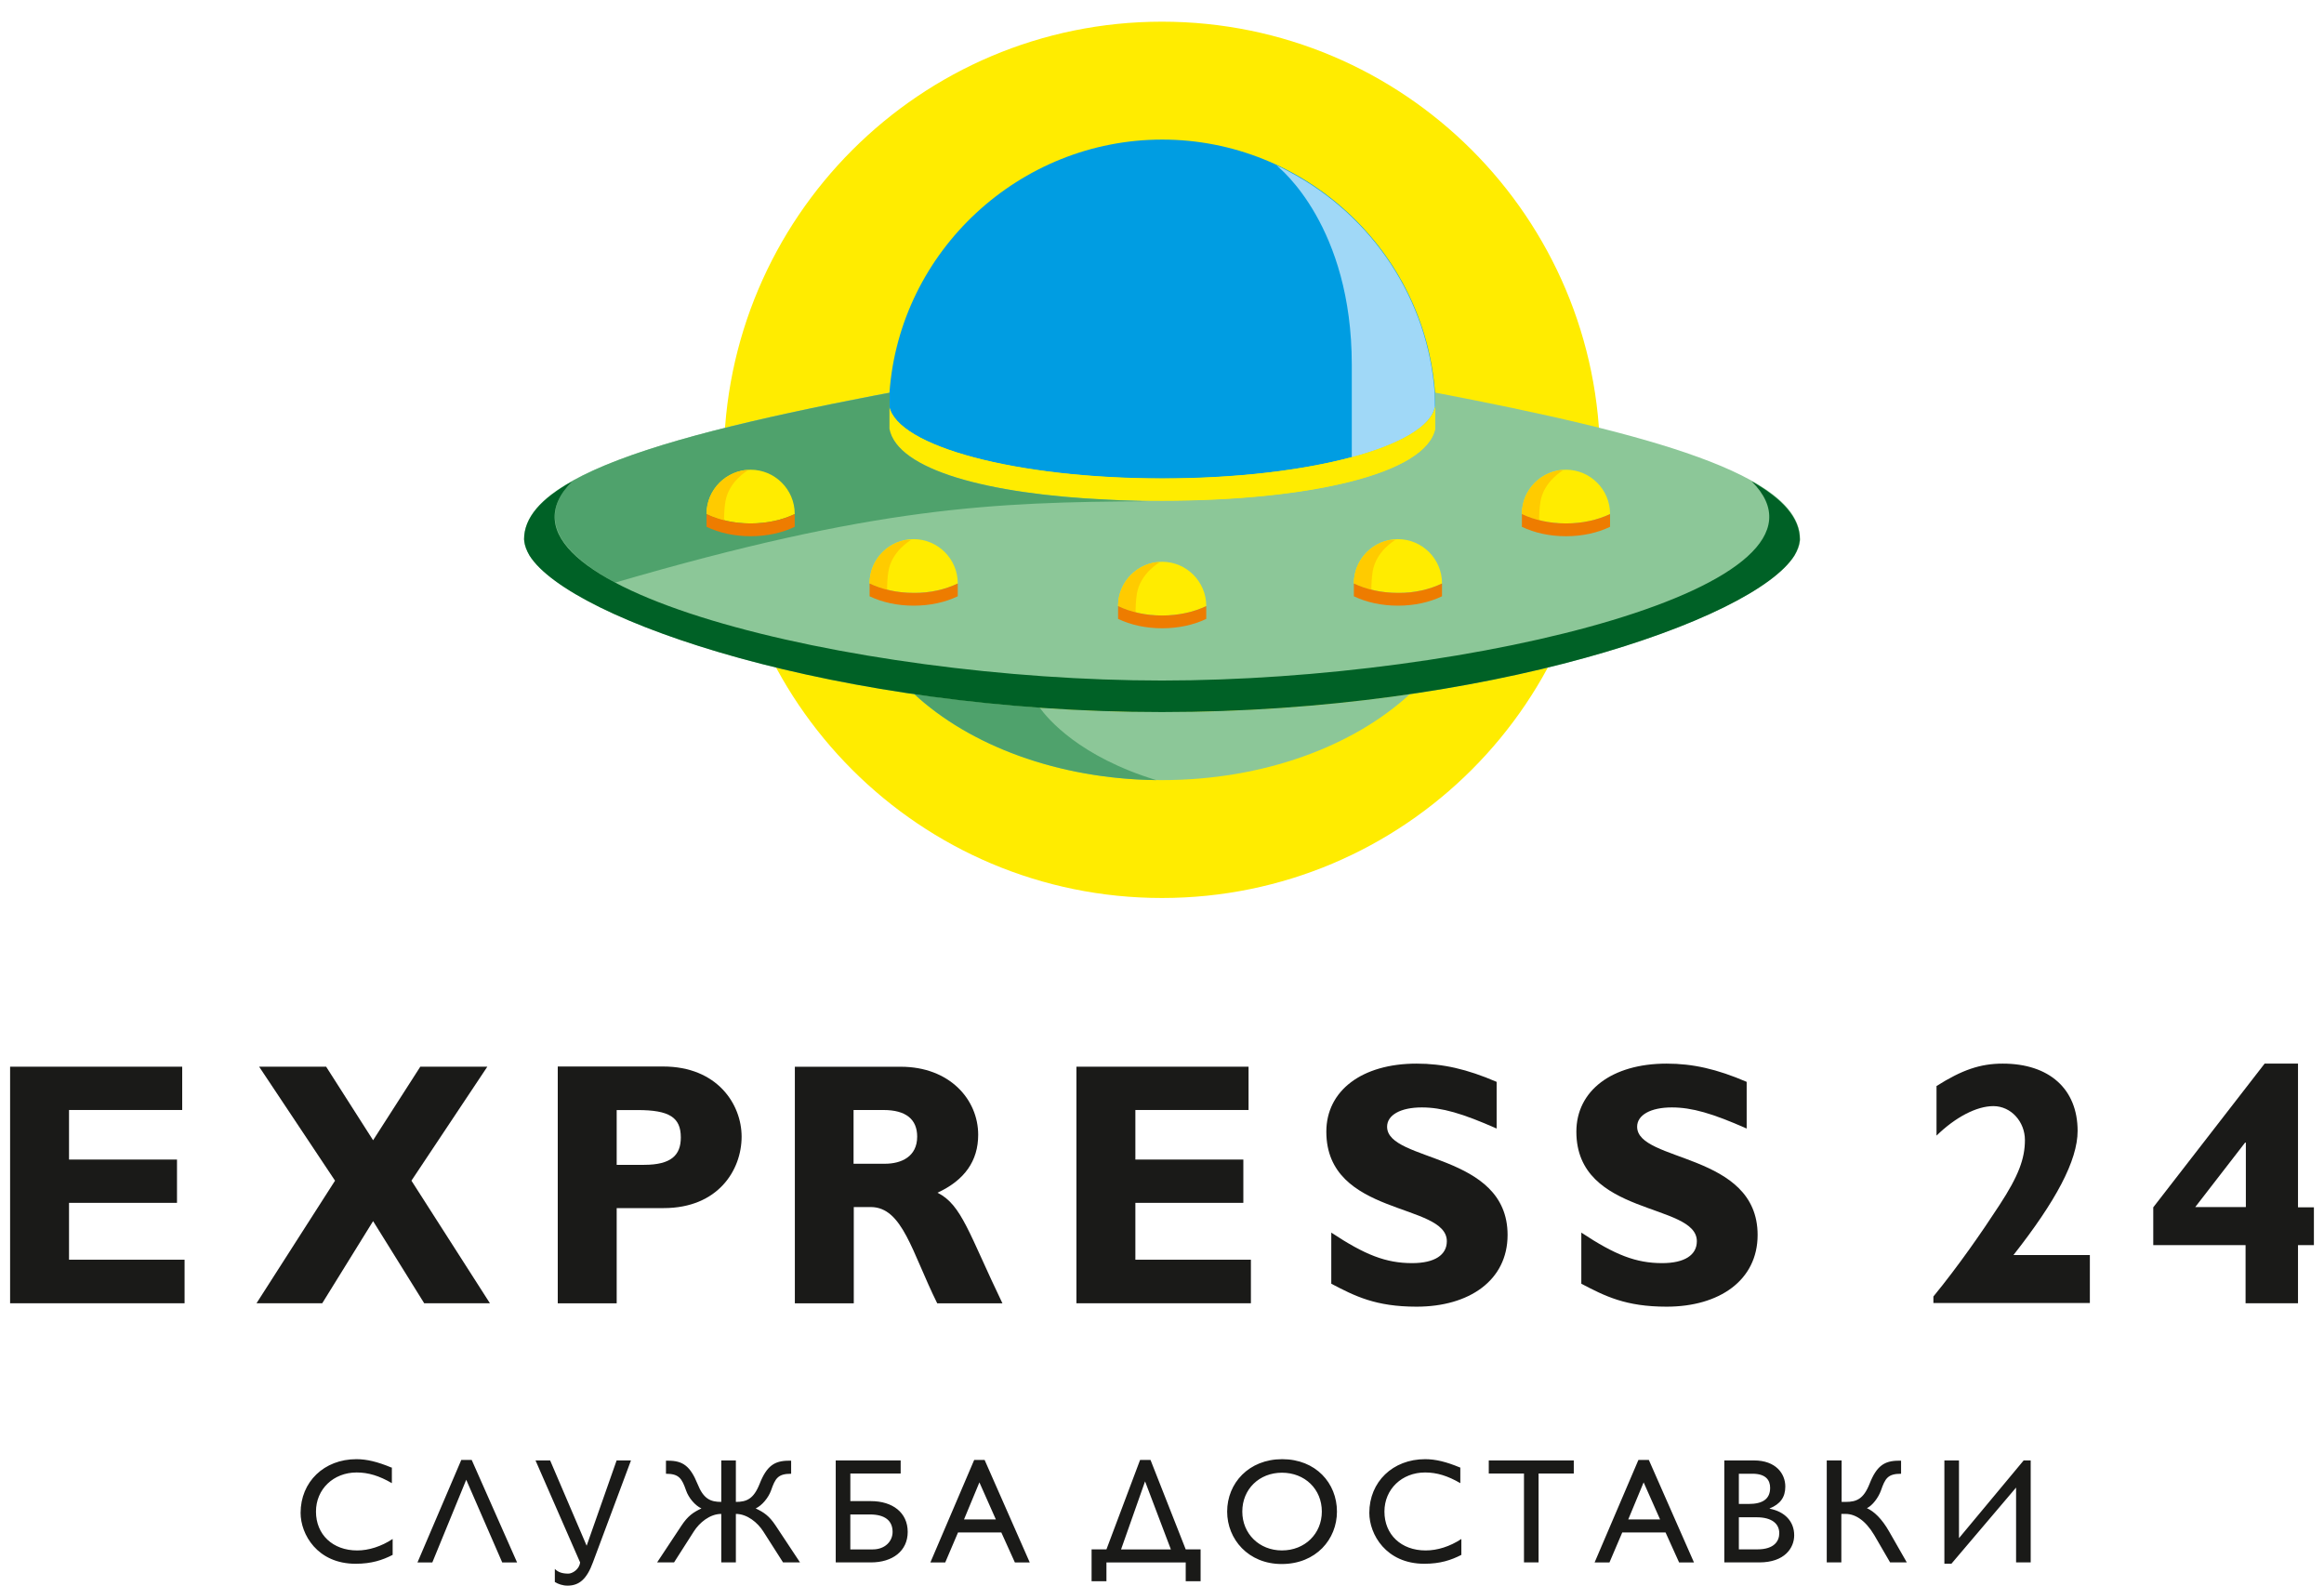 <svg width="107" height="73" viewBox="0 0 107 73" fill="none" xmlns="http://www.w3.org/2000/svg">
  <path fill-rule="evenodd" clip-rule="evenodd"
    d="M8.498 57.995H3.178V55.377H8.149V53.384H3.178V51.102H8.389V49.109H0.465V60H8.498V57.995Z"
    fill="#1A1A18" />
  <path fill-rule="evenodd" clip-rule="evenodd"
    d="M25.68 49.112V60.002H28.393V55.619H30.555C33.064 55.619 34.145 53.866 34.145 52.33C34.145 50.841 33.028 49.1 30.53 49.1H25.68V49.112ZM28.393 51.105H29.353C30.818 51.105 31.346 51.442 31.346 52.366C31.346 53.183 30.902 53.627 29.653 53.627H28.393V51.105Z"
    fill="#1A1A18" />
  <path fill-rule="evenodd" clip-rule="evenodd"
    d="M36.596 49.111V60.002H39.309V55.571H40.09C41.555 55.571 41.987 57.66 43.151 60.002H46.153C44.616 56.808 44.28 55.463 43.163 54.911C44.412 54.334 45.037 53.446 45.037 52.245C45.037 50.612 43.716 49.111 41.471 49.111H36.596ZM39.311 51.103H40.68C41.7 51.103 42.228 51.524 42.228 52.328C42.228 53.253 41.496 53.577 40.74 53.577H39.299V51.103H39.311Z"
    fill="#1A1A18" />
  <path fill-rule="evenodd" clip-rule="evenodd"
    d="M57.593 57.995H52.274V55.377H57.245V53.384H52.274V51.102H57.485V49.109H49.56V60H57.593V57.995Z"
    fill="#1A1A18" />
  <path fill-rule="evenodd" clip-rule="evenodd"
    d="M68.907 49.807C67.538 49.219 66.433 48.967 65.221 48.967C62.699 48.967 61.066 50.215 61.066 52.101C61.066 56.015 66.614 55.355 66.614 57.144C66.614 57.78 66.049 58.152 65.017 58.152C63.816 58.152 62.855 57.78 61.294 56.747V59.101C62.375 59.665 63.324 60.157 65.221 60.157C67.646 60.157 69.411 58.945 69.411 56.855C69.411 53.049 63.864 53.517 63.864 51.873C63.864 51.332 64.488 50.984 65.461 50.984C66.385 50.984 67.334 51.26 68.907 51.956V49.807Z"
    fill="#1A1A18" />
  <path fill-rule="evenodd" clip-rule="evenodd"
    d="M80.419 49.807C79.05 49.219 77.945 48.967 76.733 48.967C74.211 48.967 72.578 50.215 72.578 52.101C72.578 56.015 78.125 55.355 78.125 57.144C78.125 57.78 77.561 58.152 76.528 58.152C75.328 58.152 74.367 57.78 72.806 56.747V59.101C73.887 59.665 74.835 60.157 76.733 60.157C79.158 60.157 80.923 58.945 80.923 56.855C80.923 53.049 75.376 53.517 75.376 51.873C75.376 51.332 76 50.984 76.973 50.984C77.897 50.984 78.846 51.26 80.419 51.956V49.807Z"
    fill="#1A1A18" />
  <path fill-rule="evenodd" clip-rule="evenodd"
    d="M96.22 57.78H92.702C94.647 55.306 95.656 53.433 95.656 52.065C95.656 50.132 94.347 48.967 92.21 48.967C91.177 48.967 90.336 49.255 89.16 49.999V52.281C90.036 51.428 91.009 50.924 91.777 50.924C92.594 50.924 93.23 51.644 93.23 52.485C93.23 53.337 92.942 54.13 92.053 55.487C91.273 56.687 90.168 58.284 89.016 59.689V59.989H96.22V57.78Z"
    fill="#1A1A18" />
  <path fill-rule="evenodd" clip-rule="evenodd"
    d="M105.803 48.967H104.266L99.139 55.583V57.324H103.389V60.001H105.803V57.324H106.535V55.583H105.803V48.967ZM103.366 52.605H103.402V55.571H101.072L103.366 52.605Z"
    fill="#1A1A18" />
  <path fill-rule="evenodd" clip-rule="evenodd"
    d="M17.178 52.495L15.016 49.109H11.931L15.425 54.356L11.81 60H14.836L17.178 56.218L19.531 60H22.557L18.943 54.356L22.437 49.109H19.351L17.178 52.495Z"
    fill="#1A1A18" />
  <path fill-rule="evenodd" clip-rule="evenodd"
    d="M18.018 67.562C17.382 67.298 16.89 67.178 16.409 67.178C14.921 67.178 13.84 68.222 13.84 69.651C13.84 70.636 14.608 71.993 16.373 71.993C17.106 71.993 17.61 71.825 18.078 71.584V70.852C17.55 71.2 16.974 71.38 16.445 71.38C15.317 71.38 14.548 70.648 14.548 69.591C14.548 68.558 15.353 67.79 16.421 67.79C16.962 67.79 17.466 67.946 18.042 68.282V67.562H18.018ZM21.718 67.213H21.238L19.221 71.932H19.905L21.466 68.125L23.123 71.932H23.807L21.718 67.213ZM25.329 67.236H24.656L26.709 71.931C26.673 72.255 26.349 72.447 26.169 72.447C25.893 72.447 25.701 72.387 25.545 72.231V72.832C25.701 72.928 25.905 73 26.133 73C26.673 73 27.022 72.688 27.298 71.931L29.051 67.236H28.39L27.01 71.163L25.329 67.236ZM33.208 69.145C32.715 69.145 32.391 69.013 32.115 68.317C31.779 67.489 31.431 67.248 30.77 67.248H30.662V67.849C31.262 67.849 31.395 68.065 31.587 68.617C31.707 68.965 32.007 69.314 32.295 69.446C31.911 69.626 31.671 69.794 31.383 70.226L30.254 71.931H31.034L31.947 70.502C32.199 70.106 32.679 69.698 33.208 69.698V71.931H33.88V69.698C34.408 69.698 34.889 70.106 35.141 70.502L36.053 71.931H36.834L35.705 70.226C35.417 69.794 35.177 69.626 34.793 69.446C35.081 69.314 35.381 68.953 35.501 68.617C35.693 68.065 35.813 67.849 36.425 67.849V67.248H36.318C35.657 67.248 35.297 67.489 34.973 68.317C34.697 69.013 34.372 69.145 33.88 69.145V67.236H33.208V69.145ZM38.478 71.931H40.099C41.096 71.931 41.792 71.403 41.792 70.526C41.792 69.638 41.096 69.109 40.099 69.109H39.151V67.837H41.468V67.236H38.478V71.931ZM39.15 69.723H40.051C40.747 69.723 41.096 70.011 41.096 70.527C41.096 70.959 40.747 71.332 40.183 71.332H39.15V69.723ZM45.333 67.213H44.853L42.836 71.932H43.52L44.109 70.551H46.102L46.726 71.932H47.411L45.333 67.213ZM45.093 68.246L45.85 69.951H44.385L45.093 68.246ZM55.277 71.331H54.592L52.971 67.213H52.491L50.942 71.331H50.258V72.796H50.942V71.932H54.592V72.796H55.277V71.331ZM52.72 68.199L53.909 71.333H51.615L52.72 68.199ZM56.5 69.591C56.5 70.864 57.473 72.005 59.01 72.005C60.594 72.005 61.555 70.864 61.555 69.591C61.555 68.282 60.582 67.178 59.033 67.178C57.497 67.178 56.5 68.282 56.5 69.591ZM57.197 69.59C57.197 68.557 57.978 67.801 59.022 67.801C60.079 67.801 60.859 68.557 60.859 69.59C60.859 70.61 60.079 71.379 59.022 71.379C57.978 71.379 57.197 70.61 57.197 69.59ZM67.223 67.562C66.587 67.298 66.095 67.178 65.614 67.178C64.126 67.178 63.045 68.222 63.045 69.651C63.045 70.636 63.813 71.993 65.578 71.993C66.311 71.993 66.815 71.825 67.283 71.584V70.852C66.755 71.2 66.179 71.38 65.638 71.38C64.51 71.38 63.741 70.648 63.741 69.591C63.741 68.558 64.546 67.79 65.614 67.79C66.155 67.79 66.659 67.946 67.235 68.282V67.562H67.223ZM72.471 67.236H68.545V67.837H70.166V71.931H70.838V67.837H72.459V67.236H72.471ZM75.915 67.213H75.435L73.418 71.932H74.102L74.691 70.551H76.684L77.308 71.932H77.993L75.915 67.213ZM75.675 68.246L76.432 69.951H74.967L75.675 68.246ZM79.389 71.931H80.998C82.174 71.931 82.607 71.259 82.607 70.682C82.607 70.046 82.174 69.59 81.478 69.458V69.446C81.97 69.242 82.198 68.929 82.198 68.437C82.198 67.849 81.766 67.236 80.757 67.236H79.389V71.931ZM80.059 67.848H80.683C81.307 67.848 81.499 68.148 81.499 68.496C81.499 69 81.175 69.24 80.503 69.24H80.059V67.848ZM80.059 69.853H80.875C81.584 69.853 81.92 70.154 81.92 70.586C81.92 70.934 81.704 71.33 80.911 71.33H80.059V69.853ZM84.106 67.236V71.931H84.778V69.698H84.97C85.414 69.698 85.882 69.986 86.291 70.67L87.023 71.931H87.792L86.975 70.502C86.639 69.914 86.279 69.578 85.955 69.434C86.207 69.314 86.483 68.953 86.603 68.617C86.795 68.065 86.915 67.849 87.528 67.849V67.248H87.419C86.759 67.248 86.399 67.489 86.075 68.317C85.799 69.013 85.474 69.145 84.982 69.145H84.79V67.236H84.106ZM93.508 67.236H93.172L90.194 70.814V67.236H89.522V71.991H89.846L92.823 68.485V71.931H93.496V67.236H93.508Z"
    fill="#1A1A18" />
  <path fill-rule="evenodd" clip-rule="evenodd"
    d="M53.498 0.998C64.641 0.998 73.67 10.027 73.67 21.17C73.67 32.312 64.641 41.342 53.498 41.342C42.355 41.342 33.326 32.312 33.326 21.17C33.338 10.027 42.367 0.998 53.498 0.998Z"
    fill="#FFEC00" />
  <path fill-rule="evenodd" clip-rule="evenodd"
    d="M53.498 32.781C37.277 32.781 24.129 27.786 24.129 24.82C24.129 21.855 31.021 19.969 40.951 18.072C40.939 18.613 40.939 19.177 40.939 19.717C41.359 21.902 46.786 23.043 53.51 23.043C60.234 23.043 65.673 21.819 66.081 19.717C66.081 19.165 66.081 18.613 66.069 18.072C75.987 19.969 82.879 21.855 82.879 24.82C82.867 27.786 69.72 32.781 53.498 32.781Z"
    fill="#8CC798" />
  <path fill-rule="evenodd" clip-rule="evenodd"
    d="M64.917 31.953C62.312 34.355 58.169 35.915 53.498 35.915C48.84 35.915 44.697 34.355 42.092 31.953C45.598 32.469 49.452 32.782 53.498 32.782C57.557 32.782 61.411 32.469 64.917 31.953Z"
    fill="#8CC798" />
  <path fill-rule="evenodd" clip-rule="evenodd"
    d="M53.234 35.915C48.684 35.855 44.649 34.319 42.092 31.953C43.929 32.217 45.862 32.433 47.867 32.578C48.251 33.106 49.704 34.835 53.234 35.915Z"
    fill="#4FA26C" />
  <path fill-rule="evenodd" clip-rule="evenodd"
    d="M53.511 6.426C46.955 6.426 41.42 11.541 40.952 18.085L40.94 18.697C41.3 20.546 46.787 22.023 53.511 22.023C60.235 22.023 65.722 20.558 66.082 18.697L66.07 18.085C65.59 11.541 60.067 6.426 53.511 6.426Z"
    fill="#009DE2" />
  <path fill-rule="evenodd" clip-rule="evenodd"
    d="M62.238 21.051L62.346 21.027C63.402 20.739 65.828 19.959 66.068 18.722L66.056 18.109C65.756 13.811 63.21 9.933 59.332 7.891C59.152 7.795 59.02 7.723 58.768 7.615C58.96 7.759 62.238 10.437 62.238 16.789V21.051Z"
    fill="#A0D8F7" />
  <path fill-rule="evenodd" clip-rule="evenodd"
    d="M40.94 18.707V19.728C41.36 21.913 46.787 23.054 53.511 23.054C60.235 23.054 65.674 21.829 66.082 19.728V18.707C65.722 20.556 60.235 22.033 53.511 22.033C46.787 22.033 41.3 20.556 40.94 18.707Z"
    fill="#FFEC00" />
  <path fill-rule="evenodd" clip-rule="evenodd"
    d="M53.508 25.863C54.624 25.863 55.537 26.776 55.537 27.892V27.904C54.961 28.181 54.264 28.337 53.508 28.337C52.751 28.337 52.055 28.181 51.478 27.904V27.892C51.478 26.776 52.391 25.863 53.508 25.863Z"
    fill="#FFEC00" />
  <path fill-rule="evenodd" clip-rule="evenodd"
    d="M51.478 27.904V27.892V27.844C51.502 26.955 52.103 26.211 52.907 25.959L52.955 25.947L53.003 25.935L53.039 25.923H53.051L53.087 25.911H53.099H53.111L53.16 25.899L53.196 25.887H53.208H53.243H53.256H53.292H53.316H53.352H53.388C53.376 25.899 52.499 26.391 52.343 27.34C52.295 27.652 52.283 27.952 52.283 28.216C51.995 28.12 51.719 28.024 51.478 27.904Z"
    fill="#FFCB00" />
  <path fill-rule="evenodd" clip-rule="evenodd"
    d="M55.537 27.904V28.493C54.961 28.769 54.264 28.925 53.508 28.925C52.751 28.925 52.055 28.769 51.478 28.493V27.904C52.055 28.18 52.751 28.337 53.508 28.337C54.252 28.337 54.961 28.18 55.537 27.904Z"
    fill="#EE7C00" />
  <path fill-rule="evenodd" clip-rule="evenodd"
    d="M42.066 24.822C43.183 24.822 44.096 25.735 44.096 26.852V26.863C43.519 27.14 42.823 27.296 42.066 27.296C41.31 27.296 40.613 27.14 40.037 26.863V26.852C40.037 25.735 40.95 24.822 42.066 24.822Z"
    fill="#FFEC00" />
  <path fill-rule="evenodd" clip-rule="evenodd"
    d="M40.037 26.863V26.851V26.803C40.061 25.914 40.661 25.17 41.466 24.918L41.514 24.905L41.562 24.893L41.598 24.881H41.61L41.646 24.869H41.658H41.67L41.718 24.857H41.754H41.766H41.802H41.814H41.85H41.874H41.91H41.946C41.934 24.869 41.058 25.362 40.902 26.31C40.854 26.622 40.842 26.923 40.842 27.187C40.553 27.079 40.277 26.983 40.037 26.863Z"
    fill="#FFCB00" />
  <path fill-rule="evenodd" clip-rule="evenodd"
    d="M44.096 26.863V27.452C43.519 27.728 42.823 27.884 42.066 27.884C41.31 27.884 40.613 27.728 40.037 27.452V26.863C40.613 27.139 41.31 27.296 42.066 27.296C42.823 27.308 43.519 27.139 44.096 26.863Z"
    fill="#EE7C00" />
  <path fill-rule="evenodd" clip-rule="evenodd"
    d="M64.363 24.822C65.48 24.822 66.392 25.735 66.392 26.852V26.863C65.816 27.14 65.12 27.296 64.363 27.296C63.607 27.296 62.91 27.14 62.334 26.863V26.852C62.334 25.735 63.246 24.822 64.363 24.822Z"
    fill="#FFEC00" />
  <path fill-rule="evenodd" clip-rule="evenodd"
    d="M62.334 26.863V26.851V26.803C62.358 25.914 62.958 25.17 63.763 24.918L63.811 24.905L63.859 24.893L63.895 24.881H63.907L63.943 24.869H63.955H63.967L64.015 24.857H64.051H64.063H64.099H64.111H64.147H64.171H64.207H64.243C64.231 24.869 63.355 25.362 63.199 26.31C63.151 26.622 63.139 26.923 63.139 27.187C62.85 27.079 62.574 26.983 62.334 26.863Z"
    fill="#FFCB00" />
  <path fill-rule="evenodd" clip-rule="evenodd"
    d="M66.392 26.863V27.452C65.816 27.728 65.12 27.884 64.363 27.884C63.607 27.884 62.91 27.728 62.334 27.452V26.863C62.91 27.139 63.607 27.296 64.363 27.296C65.12 27.308 65.816 27.139 66.392 26.863Z"
    fill="#EE7C00" />
  <path fill-rule="evenodd" clip-rule="evenodd"
    d="M72.1 21.625C73.216 21.625 74.129 22.538 74.129 23.654V23.666C73.552 23.942 72.856 24.098 72.1 24.098C71.343 24.098 70.647 23.942 70.07 23.666V23.654C70.07 22.538 70.983 21.625 72.1 21.625Z"
    fill="#FFEC00" />
  <path fill-rule="evenodd" clip-rule="evenodd"
    d="M70.07 23.666V23.654V23.606C70.094 22.717 70.695 21.973 71.499 21.721L71.547 21.709L71.595 21.697L71.631 21.684H71.643L71.679 21.672H71.691L71.739 21.66L71.775 21.648H71.787H71.823H71.835H71.871H71.895H71.931H71.967C71.955 21.66 71.079 22.153 70.923 23.101C70.875 23.413 70.863 23.714 70.863 23.978C70.587 23.882 70.323 23.786 70.07 23.666Z"
    fill="#FFCB00" />
  <path fill-rule="evenodd" clip-rule="evenodd"
    d="M74.129 23.666V24.254C73.552 24.53 72.856 24.687 72.1 24.687C71.343 24.687 70.647 24.53 70.07 24.254V23.666C70.647 23.942 71.343 24.098 72.1 24.098C72.856 24.098 73.552 23.942 74.129 23.666Z"
    fill="#EE7C00" />
  <path fill-rule="evenodd" clip-rule="evenodd"
    d="M26.363 22.14C28.764 20.796 32.991 19.679 38.31 18.598C39.198 18.43 40.087 18.238 40.963 18.082V18.13C40.951 18.658 40.951 19.211 40.951 19.739C41.312 21.636 45.49 22.753 51.013 23.005C51.614 23.041 52.238 23.065 52.862 23.077C45.694 23.113 40.291 23.329 28.32 26.823C25.703 25.406 24.694 23.797 26.363 22.14Z"
    fill="#4FA26C" />
  <path fill-rule="evenodd" clip-rule="evenodd"
    d="M53.498 32.782C38.573 32.782 26.254 28.556 24.381 25.578C24.237 25.326 24.165 25.11 24.141 24.93C24.141 24.894 24.129 24.858 24.129 24.834C24.129 23.825 24.921 22.949 26.35 22.156C21.511 26.995 39.246 31.33 53.498 31.33C67.75 31.33 85.485 26.983 80.646 22.156C82.075 22.961 82.867 23.837 82.867 24.834C82.867 24.87 82.867 24.906 82.855 24.93C82.831 25.11 82.759 25.326 82.615 25.578C80.742 28.556 68.423 32.782 53.498 32.782Z"
    fill="#006126" />
  <path fill-rule="evenodd" clip-rule="evenodd"
    d="M34.56 21.625C35.677 21.625 36.59 22.538 36.59 23.654V23.666C36.013 23.942 35.317 24.098 34.56 24.098C33.804 24.098 33.108 23.942 32.531 23.666V23.654C32.531 22.538 33.444 21.625 34.56 21.625Z"
    fill="#FFEC00" />
  <path fill-rule="evenodd" clip-rule="evenodd"
    d="M32.531 23.666V23.654V23.606C32.555 22.717 33.156 21.973 33.96 21.721L34.008 21.709L34.056 21.697L34.092 21.684H34.104L34.14 21.672H34.152H34.164L34.212 21.66L34.248 21.648H34.26H34.296H34.308H34.344H34.368H34.404H34.44C34.428 21.66 33.552 22.153 33.396 23.101C33.348 23.413 33.336 23.714 33.336 23.978C33.035 23.882 32.771 23.786 32.531 23.666Z"
    fill="#FFCB00" />
  <path fill-rule="evenodd" clip-rule="evenodd"
    d="M36.59 23.666V24.254C36.013 24.53 35.317 24.687 34.56 24.687C33.804 24.687 33.108 24.53 32.531 24.254V23.666C33.108 23.942 33.804 24.098 34.56 24.098C35.305 24.098 36.013 23.942 36.59 23.666Z"
    fill="#EE7C00" />
</svg>